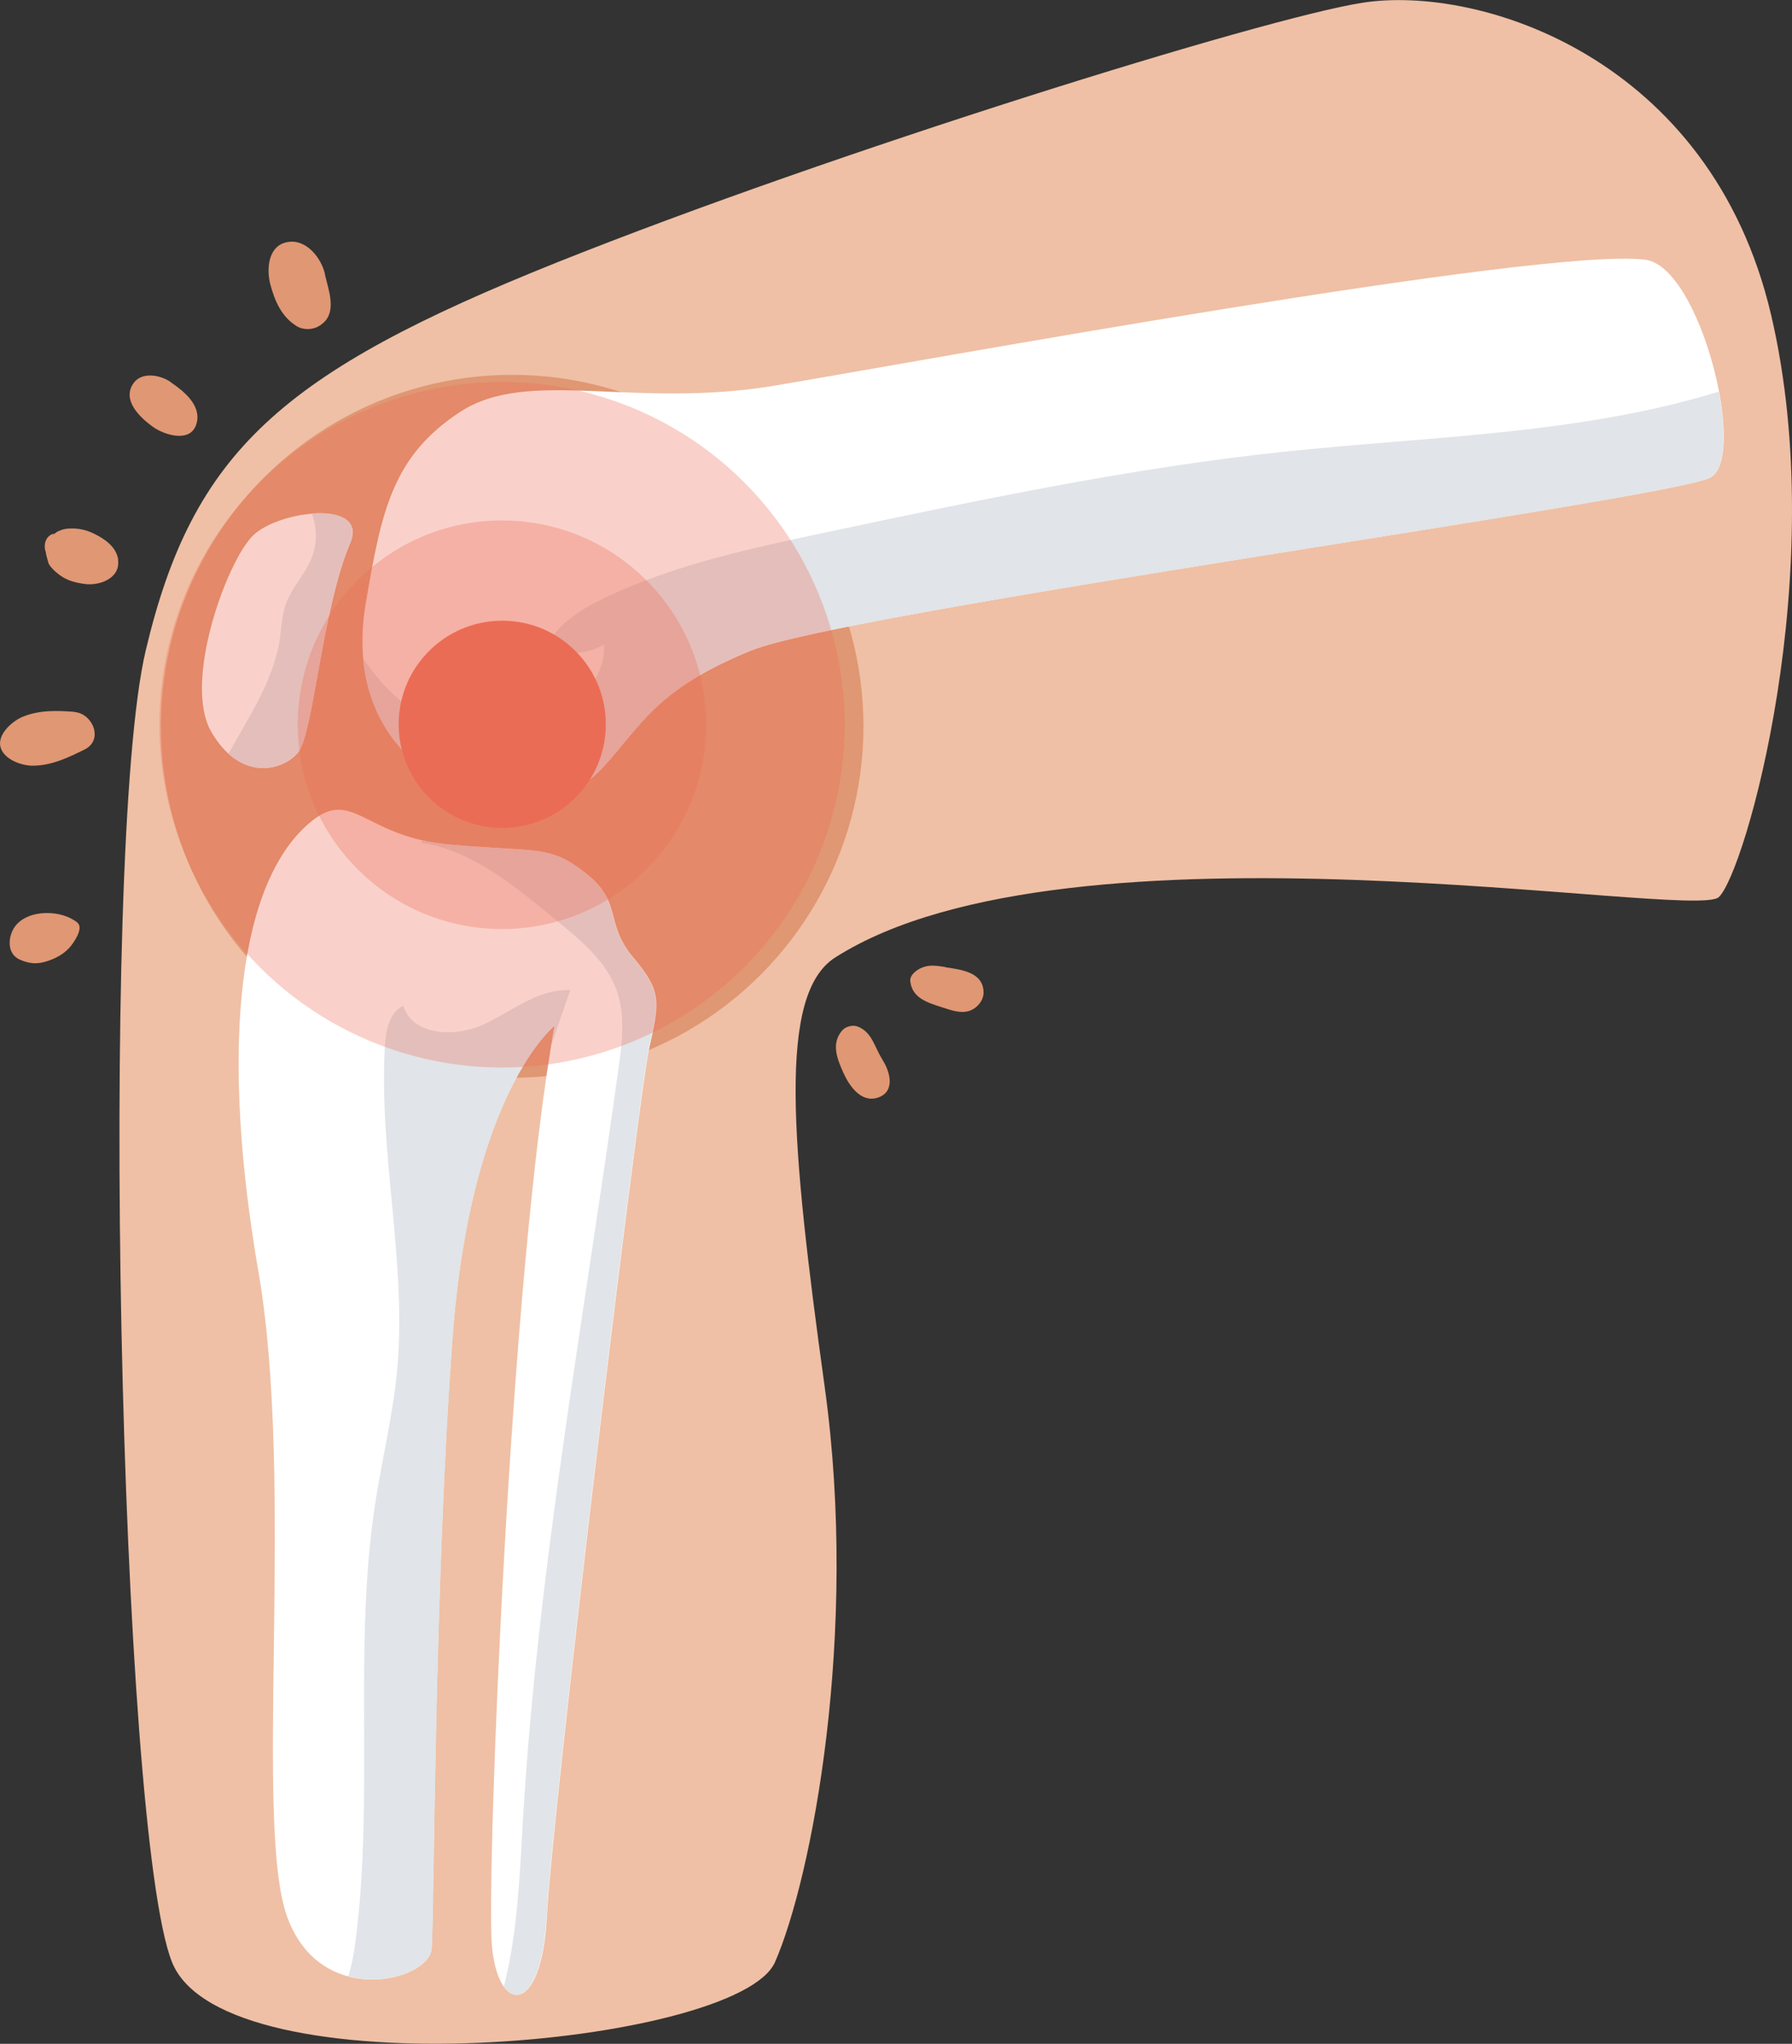 <?xml version="1.0" encoding="UTF-8"?>
<svg id="_圖層_2" data-name="圖層 2" xmlns="http://www.w3.org/2000/svg" viewBox="0 0 102.94 117.34">
  <rect x="0" y="0" width="102.94" height="117.34" fill="#333333" stroke="none"/>
  <defs>
    <style>
      .cls-1 {
        fill: #efc0a5;
      }

      .cls-2 {
        isolation: isolate;
        opacity: .31;
      }

      .cls-2, .cls-3 {
        fill: #eb6c55;
      }

      .cls-4 {
        fill: #fff;
      }

      .cls-5 {
        fill: #e1e4e8;
      }

      .cls-6 {
        fill: #e09773;
      }
    </style>
  </defs>
  <g id="_圖層_1-2" data-name="圖層 1">
    <g>
      <path class="cls-1" d="M78.25.16c6.74-1.06,20.03,3.16,23.49,17.92,3.46,14.76-1.51,32.08-3.01,33.43-1.51,1.36-37.22-5.15-50.75,3.46-3.31,2.11-2.56,10.54-.6,24.7,1.96,14.16-.75,28.16-2.86,32.98s-31.63,7.53-34.64,0-4.22-63.85-1.51-75.3c2.71-11.45,7.83-15.96,23.64-22.29C47.83,8.74,72.53,1.06,78.25.16Z"/>
      <circle class="cls-6" cx="29.42" cy="41.7" r="20.18"/>
      <path class="cls-4" d="M94.51,14.91c3.17.41,5.87,11.29,3.76,12.5-2.11,1.2-49.55,7.68-55.12,9.94-5.57,2.26-6.33,4.37-8.58,6.78-2.26,2.41-6.02,2.26-9.04.75-3.01-1.51-5.42-4.97-4.52-10.24.9-5.27,1.51-8.43,5.42-10.99,3.92-2.56,9.94-.15,18.07-1.51,8.13-1.36,44.12-7.98,50-7.23Z"/>
      <path class="cls-4" d="M20.12,31.18c1.06-2.51-4.07-1.89-5.57-.45s-4.07,8.43-2.41,11.29,4.07,2.26,4.97,1.2c.9-1.05,1.36-8.13,3.01-12.05Z"/>
      <path class="cls-4" d="M17.56,47.44c2.67-2.47,3.16.6,8.28,1.05,5.12.45,5.72,0,7.83,1.66,2.11,1.66,1.05,2.86,2.71,4.82,1.66,1.96,1.51,2.56.9,5.27-.6,2.71-5.55,43.68-5.87,49.85-.3,5.72-2.86,5.57-3.16,1.51-.3-4.07,1.05-38.7,3.61-52.71,0,0-4.82,3.76-5.87,17.92-1.05,14.16-1.05,33.28-1.2,35.09-.15,1.81-6.33,3.46-8.28-1.81-1.96-5.27.45-24.85-1.66-37.05-2.11-12.2-1.35-21.84,2.71-25.6Z"/>
      <path class="cls-5" d="M98.75,22.48c-8.02,2.47-16.65,2.57-25.04,3.46-8.85.94-17.58,2.79-26.29,4.63-4.28.91-8.61,1.83-12.57,3.7-1.39.66-2.82,1.51-3.49,2.9,1.05.49,2.34.43,3.33-.17.1,1.61-1.04,3.11-2.47,3.85-1.43.75-3.1.87-4.72.82-.92-.03-1.85-.11-2.72-.42-1.66-.6-2.87-1.96-3.92-3.43.32,3.5,2.31,5.88,4.66,7.06,3.01,1.51,6.78,1.66,9.04-.75,2.26-2.41,3.01-4.52,8.58-6.78,5.57-2.26,53.01-8.73,55.12-9.94.86-.49.92-2.59.47-4.93Z"/>
      <g>
        <path class="cls-5" d="M33.67,50.15c-2.11-1.66-2.71-1.2-7.83-1.66-.55-.05-1.05-.13-1.5-.23-.07.04-.13.07-.2.11,2.83.42,5.19,2.31,7.4,4.12.2.16.4.32.59.49,1.33,1.09,2.71,2.26,3.29,3.87.51,1.42.32,2.99.11,4.49-1.98,14.36-4.63,28.66-5.49,43.13-.18,3.11-.29,6.25-1.02,9.28-.03.1-.05.21-.09.32.87,1.2,2.24.11,2.46-3.98.32-6.17,5.27-47.14,5.87-49.85.6-2.71.75-3.31-.9-5.27-1.66-1.96-.6-3.16-2.71-4.82Z"/>
        <path class="cls-5" d="M31.87,58.89c-.06.35-.13.72-.19,1.1.35-1.05.71-2.1,1.08-3.14-1.8-.11-3.33,1.2-4.96,1.96s-4.12.66-4.63-1.07c-.81.38-1.01,1.42-1.06,2.31-.36,6.22,1.28,12.46.7,18.66-.25,2.59-.88,5.13-1.27,7.7-1.25,8.22-.05,16.65-1.1,24.9-.09.72-.21,1.46-.43,2.15,2.28.61,4.69-.45,4.79-1.57.15-1.81.15-20.93,1.2-35.09,1.05-14.16,5.87-17.92,5.87-17.92Z"/>
      </g>
      <path class="cls-5" d="M17.92,29.49c.34.93.3,1.99-.18,2.9-.42.8-1.05,1.49-1.34,2.35-.27.8-.23,1.66-.42,2.47-.5,2.22-1.76,4.1-2.86,6.06,1.51,1.37,3.25.81,3.98-.05.9-1.05,1.36-8.13,3.01-12.05.58-1.37-.69-1.81-2.2-1.69Z"/>
      <path class="cls-6" d="M18.67,15.74c-.22-.97-1.15-2.13-2.29-1.81-.98.27-1.07,1.53-.86,2.36.25.96.64,1.88,1.5,2.42.38.25.94.24,1.32,0,.09-.05.17-.12.25-.19.76-.68.26-1.95.07-2.78Z"/>
      <path class="cls-6" d="M9.8,21.93c-.58-.4-1.65-.61-2.13.07-.69.98.38,1.97,1.09,2.49.67.49,2.24.99,2.54-.21.26-1.03-.75-1.83-1.5-2.34Z"/>
      <path class="cls-6" d="M6.79,32.14c-.1-.74-.77-1.2-1.39-1.5-.38-.19-.78-.29-1.21-.3-.25,0-.5.01-.74.12-.11.03-.21.09-.3.17-.17.14-.18.14-.03,0-.53.11-.66.72-.46,1.14-.1-.22.12.56.14.6.13.23.33.41.53.57.46.38.97.51,1.55.59.86.11,2.05-.34,1.9-1.39Z"/>
      <path class="cls-6" d="M4.28,40.87c-1.01-.08-2.02-.11-2.97.28-.57.23-1.48.99-1.28,1.75.2.71,1.21,1.06,1.84,1.06,1.09,0,2.04-.46,2.99-.93,1.11-.55.46-2.07-.58-2.15Z"/>
      <path class="cls-6" d="M4.46,52.98c-.9-.75-2.78-.8-3.56.16-.44.55-.56,1.61.25,1.96.58.25,1.03.27,1.63.06.46-.16.86-.38,1.19-.73.21-.22.87-1.13.48-1.45Z"/>
      <path class="cls-6" d="M50.69,60.83c-.46-.7-.58-1.58-1.44-1.9-.28-.1-.68.01-.87.23-.66.76-.28,1.66.08,2.46.34.74,1.01,1.71,1.96,1.4,1.04-.34.71-1.51.26-2.19Z"/>
      <path class="cls-6" d="M54.31,55.52c-.47-.07-.89-.15-1.34.03-.29.12-.72.41-.68.79.11.99,1.05,1.24,1.85,1.5.48.15.99.35,1.5.21.45-.13.86-.58.86-1.06,0-1.19-1.31-1.32-2.2-1.46Z"/>
      <g>
        <circle class="cls-2" cx="28.84" cy="41.61" r="19.68" transform="translate(-20.98 32.58) rotate(-45)"/>
        <circle class="cls-2" cx="28.84" cy="41.61" r="11.73" transform="translate(-20.98 32.58) rotate(-45)"/>
        <circle class="cls-3" cx="28.85" cy="41.59" r="5.95" transform="translate(-21.18 33.91) rotate(-46.53)"/>
      </g>
    </g>
  </g>
</svg>